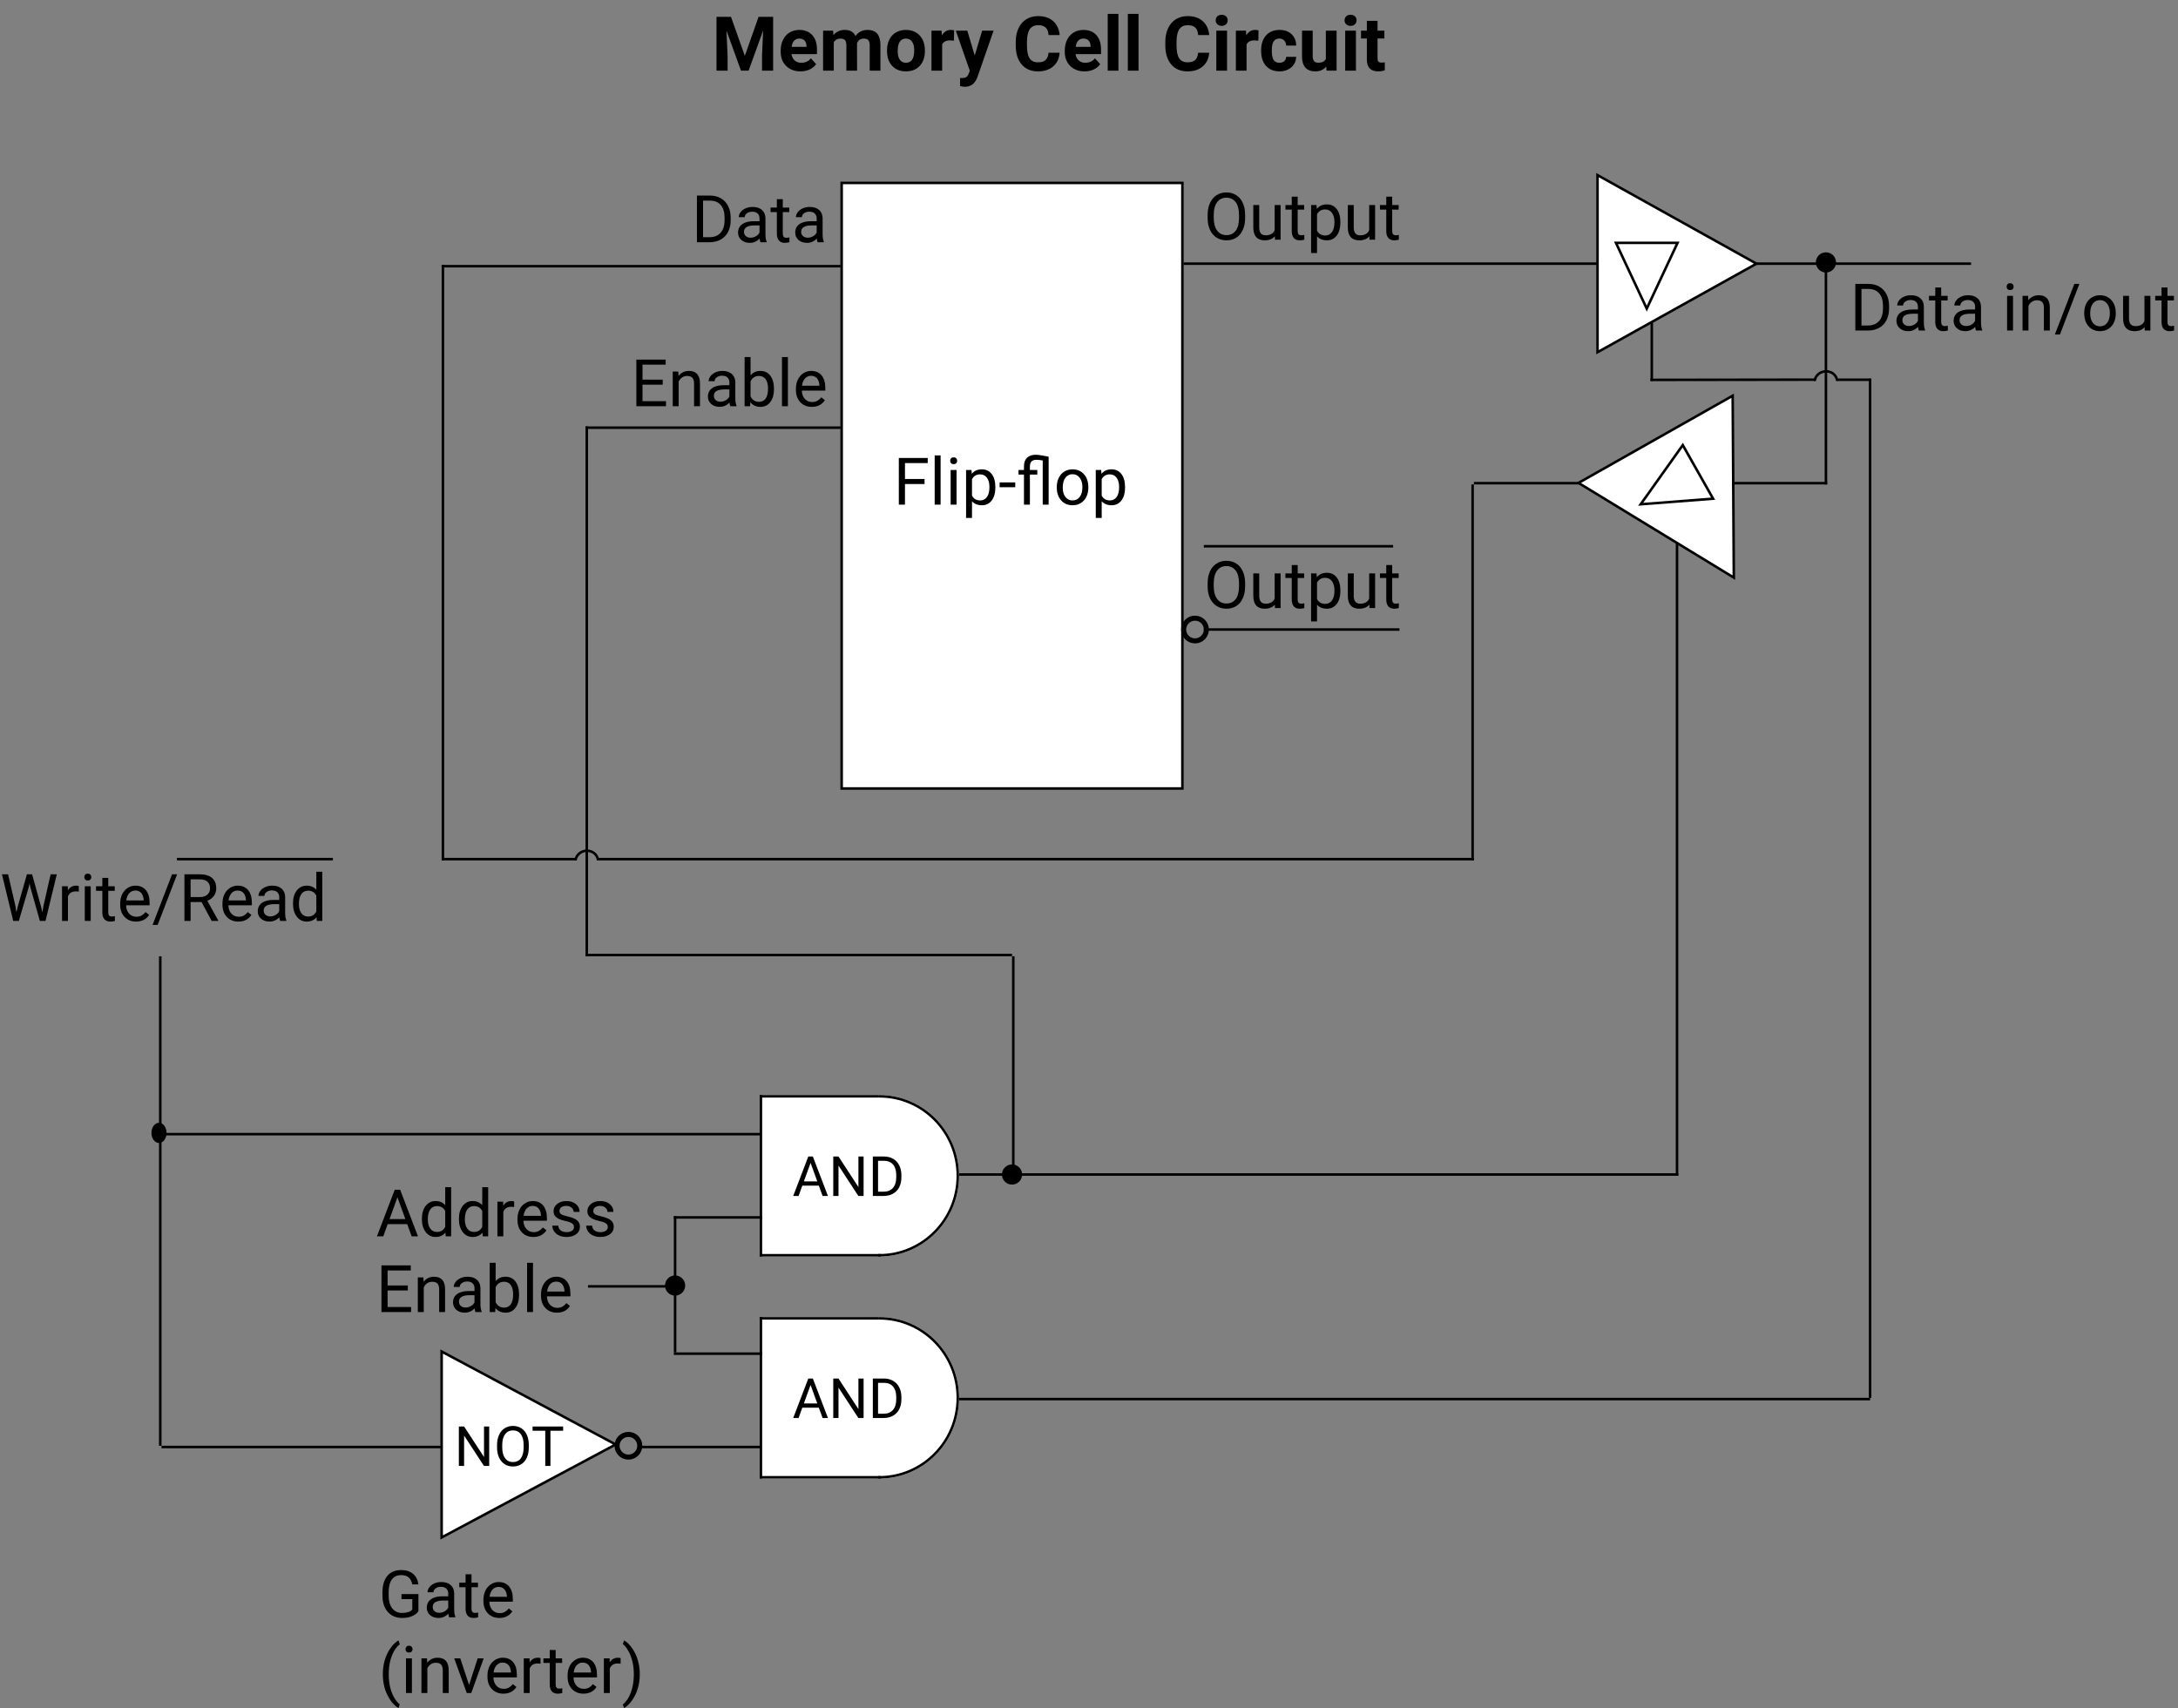 <svg width="863" height="677" viewBox="0 0 863 677" fill="none" xmlns="http://www.w3.org/2000/svg">
<rect x="0" y="0" width="863" height="677" fill="#808080" stroke="none"/>
<rect x="333.5" y="72.5" width="135" height="240" fill="white" stroke="black"/>
<line x1="333.051" y1="105.5" x2="175" y2="105.5" stroke="black"/>
<line x1="175.5" y1="105" x2="175.5" y2="341" stroke="black"/>
<line x1="333.051" y1="169.5" x2="232" y2="169.5" stroke="black"/>
<line x1="232.5" y1="169" x2="232.5" y2="379" stroke="black"/>
<line x1="237" y1="340.5" x2="584" y2="340.5" stroke="black"/>
<line x1="583.5" y1="341" x2="583.5" y2="192" stroke="black"/>
<line x1="584" y1="191.5" x2="724" y2="191.5" stroke="black"/>
<line x1="723.5" y1="192" x2="723.5" y2="105" stroke="black"/>
<line x1="469" y1="104.5" x2="781" y2="104.5" stroke="black"/>
<path d="M633 69.411L695.973 104.5L633 139.589V69.411Z" fill="white" stroke="black"/>
<path d="M664.704 96.25L652.5 122.321L640.296 96.25H664.704Z" fill="white" stroke="black"/>
<ellipse cx="63" cy="449" rx="3" ry="4" fill="black"/>
<circle cx="723.5" cy="104" r="4" fill="black"/>
<circle cx="401" cy="465.5" r="4" fill="black"/>
<line x1="232" y1="378.5" x2="401" y2="378.5" stroke="black"/>
<line x1="401.5" y1="379" x2="401.5" y2="466" stroke="black"/>
<line x1="380" y1="465.5" x2="665" y2="465.5" stroke="black"/>
<line x1="664.5" y1="466" x2="664.5" y2="213" stroke="black"/>
<path d="M686.543 156.84L687.007 228.927L625.461 191.393L686.543 156.84Z" fill="white" stroke="black"/>
<path d="M678.792 197.649L650.092 199.863L666.775 176.405L678.792 197.649Z" fill="white" stroke="black"/>
<path d="M380 466C380 483.673 365.852 498 348.4 498C330.948 498 316.8 483.673 316.8 466C316.8 448.327 330.948 434 348.4 434C365.852 434 380 448.327 380 466Z" fill="white"/>
<path fill-rule="evenodd" clip-rule="evenodd" d="M348.4 497C365.307 497 379.013 483.121 379.013 466C379.013 448.879 365.307 435 348.4 435C331.493 435 317.788 448.879 317.788 466C317.788 483.121 331.493 497 348.4 497ZM348.4 498C365.852 498 380 483.673 380 466C380 448.327 365.852 434 348.4 434C330.948 434 316.8 448.327 316.8 466C316.8 483.673 330.948 498 348.4 498Z" fill="black"/>
<path d="M301 434H348V485V498H301V434Z" fill="white"/>
<line x1="301" y1="434.5" x2="348" y2="434.5" stroke="black"/>
<line x1="301.5" y1="434" x2="301.5" y2="498" stroke="black"/>
<line x1="301" y1="497.5" x2="349" y2="497.5" stroke="black"/>
<path d="M380 554C380 571.673 365.852 586 348.4 586C330.948 586 316.8 571.673 316.8 554C316.8 536.327 330.948 522 348.4 522C365.852 522 380 536.327 380 554Z" fill="white"/>
<path fill-rule="evenodd" clip-rule="evenodd" d="M348.4 585C365.307 585 379.013 571.121 379.013 554C379.013 536.879 365.307 523 348.4 523C331.493 523 317.788 536.879 317.788 554C317.788 571.121 331.493 585 348.4 585ZM348.4 586C365.852 586 380 571.673 380 554C380 536.327 365.852 522 348.4 522C330.948 522 316.8 536.327 316.8 554C316.8 571.673 330.948 586 348.4 586Z" fill="black"/>
<path d="M301 522H348V573V586H301V522Z" fill="white"/>
<line x1="301" y1="522.5" x2="348" y2="522.5" stroke="black"/>
<line x1="301.5" y1="522" x2="301.5" y2="586" stroke="black"/>
<line x1="301" y1="585.5" x2="349" y2="585.5" stroke="black"/>
<circle cx="267.5" cy="509.5" r="4" fill="black"/>
<line x1="302" y1="482.5" x2="267" y2="482.5" stroke="black"/>
<line x1="302" y1="536.5" x2="267" y2="536.5" stroke="black"/>
<line x1="267.5" y1="482" x2="267.5" y2="536" stroke="black"/>
<line x1="267" y1="509.825" x2="233" y2="509.825" stroke="black"/>
<circle cx="473.5" cy="249.5" r="4.5" stroke="black" stroke-width="2"/>
<path d="M477 249.5H554.5" stroke="black"/>
<path d="M237 341V341C236.27 335.889 228.908 335.917 228 341V341" stroke="black"/>
<path d="M728 151V151C727.27 145.889 719.908 145.917 719 151V151" stroke="black"/>
<line x1="175" y1="340.5" x2="228" y2="340.5" stroke="black"/>
<path d="M735.146 131V112.516H740.363C741.971 112.516 743.393 112.871 744.629 113.582C745.865 114.293 746.817 115.304 747.485 116.616C748.162 117.928 748.505 119.435 748.514 121.136V122.316C748.514 124.06 748.175 125.588 747.498 126.899C746.829 128.211 745.869 129.218 744.616 129.921C743.372 130.623 741.921 130.983 740.262 131H735.146ZM737.583 114.521V129.007H740.147C742.026 129.007 743.486 128.423 744.527 127.255C745.577 126.087 746.102 124.424 746.102 122.266V121.187C746.102 119.088 745.606 117.458 744.616 116.299C743.634 115.131 742.238 114.538 740.427 114.521H737.583ZM760.32 131C760.185 130.729 760.075 130.247 759.99 129.553C758.898 130.687 757.595 131.254 756.08 131.254C754.726 131.254 753.613 130.873 752.741 130.111C751.878 129.341 751.446 128.368 751.446 127.191C751.446 125.761 751.988 124.652 753.071 123.865C754.163 123.07 755.695 122.672 757.667 122.672H759.952V121.593C759.952 120.772 759.707 120.12 759.216 119.638C758.725 119.147 758.001 118.901 757.045 118.901C756.207 118.901 755.505 119.113 754.938 119.536C754.37 119.959 754.087 120.471 754.087 121.072H751.726C751.726 120.387 751.967 119.727 752.449 119.092C752.94 118.449 753.6 117.941 754.43 117.568C755.268 117.196 756.186 117.01 757.185 117.01C758.767 117.01 760.007 117.408 760.904 118.203C761.801 118.99 762.267 120.078 762.301 121.466V127.788C762.301 129.049 762.462 130.052 762.783 130.797V131H760.32ZM756.423 129.21C757.159 129.21 757.857 129.02 758.518 128.639C759.178 128.258 759.656 127.763 759.952 127.153V124.335H758.111C755.234 124.335 753.795 125.177 753.795 126.861C753.795 127.598 754.04 128.173 754.531 128.588C755.022 129.003 755.653 129.21 756.423 129.21ZM769.169 113.938V117.264H771.733V119.079H769.169V127.598C769.169 128.148 769.283 128.562 769.512 128.842C769.74 129.113 770.13 129.248 770.68 129.248C770.951 129.248 771.323 129.197 771.797 129.096V131C771.179 131.169 770.578 131.254 769.994 131.254C768.945 131.254 768.153 130.937 767.62 130.302C767.087 129.667 766.82 128.766 766.82 127.598V119.079H764.319V117.264H766.82V113.938H769.169ZM782.969 131C782.833 130.729 782.723 130.247 782.639 129.553C781.547 130.687 780.243 131.254 778.729 131.254C777.374 131.254 776.261 130.873 775.39 130.111C774.526 129.341 774.095 128.368 774.095 127.191C774.095 125.761 774.636 124.652 775.72 123.865C776.812 123.07 778.343 122.672 780.315 122.672H782.601V121.593C782.601 120.772 782.355 120.12 781.864 119.638C781.373 119.147 780.65 118.901 779.693 118.901C778.855 118.901 778.153 119.113 777.586 119.536C777.019 119.959 776.735 120.471 776.735 121.072H774.374C774.374 120.387 774.615 119.727 775.098 119.092C775.589 118.449 776.249 117.941 777.078 117.568C777.916 117.196 778.834 117.01 779.833 117.01C781.416 117.01 782.656 117.408 783.553 118.203C784.45 118.99 784.915 120.078 784.949 121.466V127.788C784.949 129.049 785.11 130.052 785.432 130.797V131H782.969ZM779.071 129.21C779.808 129.21 780.506 129.02 781.166 128.639C781.826 128.258 782.304 127.763 782.601 127.153V124.335H780.76C777.882 124.335 776.443 125.177 776.443 126.861C776.443 127.598 776.689 128.173 777.18 128.588C777.671 129.003 778.301 129.21 779.071 129.21ZM797.632 131H795.283V117.264H797.632V131ZM795.093 113.62C795.093 113.239 795.207 112.918 795.436 112.655C795.673 112.393 796.02 112.262 796.477 112.262C796.934 112.262 797.281 112.393 797.518 112.655C797.755 112.918 797.873 113.239 797.873 113.62C797.873 114.001 797.755 114.318 797.518 114.572C797.281 114.826 796.934 114.953 796.477 114.953C796.02 114.953 795.673 114.826 795.436 114.572C795.207 114.318 795.093 114.001 795.093 113.62ZM803.624 117.264L803.7 118.99C804.75 117.67 806.121 117.01 807.813 117.01C810.716 117.01 812.181 118.647 812.206 121.923V131H809.857V121.91C809.849 120.92 809.62 120.188 809.172 119.714C808.732 119.24 808.042 119.003 807.103 119.003C806.341 119.003 805.672 119.206 805.097 119.612C804.521 120.019 804.073 120.552 803.751 121.212V131H801.402V117.264H803.624ZM816.218 132.587H814.199L821.918 112.516H823.924L816.218 132.587ZM825.841 124.005C825.841 122.659 826.103 121.449 826.628 120.374C827.161 119.299 827.897 118.47 828.837 117.886C829.785 117.302 830.864 117.01 832.074 117.01C833.945 117.01 835.455 117.657 836.606 118.952C837.766 120.247 838.346 121.969 838.346 124.119V124.284C838.346 125.621 838.088 126.823 837.571 127.89C837.063 128.948 836.331 129.773 835.375 130.365C834.427 130.958 833.335 131.254 832.1 131.254C830.238 131.254 828.727 130.606 827.567 129.312C826.416 128.017 825.841 126.303 825.841 124.17V124.005ZM828.202 124.284C828.202 125.808 828.553 127.031 829.256 127.953C829.967 128.876 830.915 129.337 832.1 129.337C833.293 129.337 834.241 128.871 834.943 127.94C835.646 127.001 835.997 125.689 835.997 124.005C835.997 122.498 835.637 121.28 834.918 120.349C834.207 119.409 833.259 118.939 832.074 118.939C830.915 118.939 829.979 119.401 829.269 120.323C828.558 121.246 828.202 122.566 828.202 124.284ZM849.771 129.642C848.857 130.716 847.516 131.254 845.747 131.254C844.283 131.254 843.166 130.831 842.396 129.984C841.634 129.13 841.249 127.868 841.24 126.201V117.264H843.589V126.138C843.589 128.22 844.435 129.261 846.128 129.261C847.922 129.261 849.116 128.592 849.708 127.255V117.264H852.057V131H849.822L849.771 129.642ZM858.823 113.938V117.264H861.388V119.079H858.823V127.598C858.823 128.148 858.938 128.562 859.166 128.842C859.395 129.113 859.784 129.248 860.334 129.248C860.605 129.248 860.977 129.197 861.451 129.096V131C860.833 131.169 860.232 131.254 859.648 131.254C858.599 131.254 857.808 130.937 857.274 130.302C856.741 129.667 856.475 128.766 856.475 127.598V119.079H853.974V117.264H856.475V113.938H858.823Z" fill="black"/>
<path d="M366.34 191.837H358.583V200H356.146V181.516H367.597V183.521H358.583V189.844H366.34V191.837ZM372.7 200H370.352V180.5H372.7V200ZM379.022 200H376.674V186.264H379.022V200ZM376.483 182.62C376.483 182.239 376.598 181.918 376.826 181.655C377.063 181.393 377.41 181.262 377.867 181.262C378.324 181.262 378.671 181.393 378.908 181.655C379.145 181.918 379.264 182.239 379.264 182.62C379.264 183.001 379.145 183.318 378.908 183.572C378.671 183.826 378.324 183.953 377.867 183.953C377.41 183.953 377.063 183.826 376.826 183.572C376.598 183.318 376.483 183.001 376.483 182.62ZM394.396 193.284C394.396 195.375 393.918 197.059 392.962 198.337C392.006 199.615 390.711 200.254 389.077 200.254C387.41 200.254 386.098 199.725 385.142 198.667V205.281H382.793V186.264H384.938L385.053 187.787C386.009 186.602 387.338 186.01 389.039 186.01C390.689 186.01 391.993 186.632 392.949 187.876C393.914 189.12 394.396 190.851 394.396 193.068V193.284ZM392.048 193.018C392.048 191.469 391.718 190.246 391.058 189.349C390.397 188.451 389.492 188.003 388.341 188.003C386.919 188.003 385.853 188.633 385.142 189.895V196.458C385.844 197.711 386.919 198.337 388.366 198.337C389.492 198.337 390.385 197.893 391.045 197.004C391.714 196.107 392.048 194.778 392.048 193.018ZM402.28 193.106H396.085V191.189H402.28V193.106ZM413.16 182.493C412.111 182.324 411.264 182.239 410.621 182.239C408.928 182.239 408.082 183.128 408.082 184.905V186.264H411.015V188.079H408.082V200H405.733V188.079H403.562V186.264H405.733V184.766C405.742 183.301 406.152 182.18 406.965 181.401C407.777 180.623 408.933 180.233 410.431 180.233C411.285 180.233 412.978 180.492 415.509 181.008V200H413.16V182.493ZM418.733 193.005C418.733 191.659 418.996 190.449 419.521 189.374C420.054 188.299 420.79 187.47 421.729 186.886C422.677 186.302 423.757 186.01 424.967 186.01C426.837 186.01 428.348 186.657 429.499 187.952C430.659 189.247 431.238 190.969 431.238 193.119V193.284C431.238 194.621 430.98 195.823 430.464 196.89C429.956 197.948 429.224 198.773 428.268 199.365C427.32 199.958 426.228 200.254 424.992 200.254C423.13 200.254 421.619 199.606 420.46 198.312C419.309 197.017 418.733 195.303 418.733 193.17V193.005ZM421.095 193.284C421.095 194.808 421.446 196.031 422.148 196.953C422.859 197.876 423.807 198.337 424.992 198.337C426.186 198.337 427.133 197.871 427.836 196.94C428.538 196.001 428.89 194.689 428.89 193.005C428.89 191.498 428.53 190.28 427.811 189.349C427.1 188.409 426.152 187.939 424.967 187.939C423.807 187.939 422.872 188.401 422.161 189.323C421.45 190.246 421.095 191.566 421.095 193.284ZM445.787 193.284C445.787 195.375 445.309 197.059 444.353 198.337C443.396 199.615 442.101 200.254 440.468 200.254C438.8 200.254 437.489 199.725 436.532 198.667V205.281H434.184V186.264H436.329L436.443 187.787C437.4 186.602 438.729 186.01 440.43 186.01C442.08 186.01 443.383 186.632 444.34 187.876C445.305 189.12 445.787 190.851 445.787 193.068V193.284ZM443.438 193.018C443.438 191.469 443.108 190.246 442.448 189.349C441.788 188.451 440.882 188.003 439.731 188.003C438.31 188.003 437.243 188.633 436.532 189.895V196.458C437.235 197.711 438.31 198.337 439.757 198.337C440.882 198.337 441.775 197.893 442.436 197.004C443.104 196.107 443.438 194.778 443.438 193.018Z" fill="black"/>
<path d="M493.364 86.355C493.364 88.166 493.06 89.748 492.45 91.103C491.841 92.448 490.978 93.477 489.86 94.188C488.743 94.898 487.44 95.254 485.95 95.254C484.494 95.254 483.204 94.898 482.078 94.188C480.952 93.468 480.076 92.448 479.45 91.128C478.832 89.799 478.515 88.263 478.498 86.519V85.186C478.498 83.409 478.807 81.839 479.425 80.477C480.043 79.114 480.914 78.073 482.04 77.353C483.174 76.626 484.469 76.262 485.925 76.262C487.406 76.262 488.709 76.621 489.835 77.341C490.969 78.052 491.841 79.088 492.45 80.451C493.06 81.805 493.364 83.384 493.364 85.186V86.355ZM490.939 85.161C490.939 82.969 490.499 81.289 489.619 80.121C488.739 78.945 487.507 78.356 485.925 78.356C484.384 78.356 483.17 78.945 482.281 80.121C481.401 81.289 480.948 82.914 480.923 84.996V86.355C480.923 88.479 481.367 90.15 482.256 91.369C483.153 92.579 484.384 93.185 485.95 93.185C487.524 93.185 488.743 92.613 489.606 91.471C490.47 90.32 490.914 88.674 490.939 86.532V85.161ZM505.133 93.642C504.219 94.716 502.877 95.254 501.108 95.254C499.644 95.254 498.527 94.831 497.757 93.984C496.995 93.13 496.61 91.868 496.602 90.201V81.264H498.95V90.138C498.95 92.22 499.797 93.261 501.489 93.261C503.284 93.261 504.477 92.592 505.069 91.255V81.264H507.418V95H505.184L505.133 93.642ZM514.185 77.938V81.264H516.749V83.079H514.185V91.598C514.185 92.148 514.299 92.562 514.527 92.842C514.756 93.113 515.145 93.248 515.695 93.248C515.966 93.248 516.339 93.197 516.812 93.096V95C516.195 95.169 515.594 95.254 515.01 95.254C513.96 95.254 513.169 94.936 512.636 94.302C512.103 93.667 511.836 92.766 511.836 91.598V83.079H509.335V81.264H511.836V77.938H514.185ZM531.107 88.284C531.107 90.375 530.629 92.059 529.673 93.337C528.716 94.615 527.422 95.254 525.788 95.254C524.121 95.254 522.809 94.725 521.853 93.667V100.281H519.504V81.264H521.649L521.764 82.787C522.72 81.602 524.049 81.01 525.75 81.01C527.4 81.01 528.704 81.632 529.66 82.876C530.625 84.12 531.107 85.851 531.107 88.068V88.284ZM528.759 88.018C528.759 86.469 528.429 85.246 527.769 84.349C527.108 83.451 526.203 83.003 525.052 83.003C523.63 83.003 522.563 83.633 521.853 84.894V91.458C522.555 92.711 523.63 93.337 525.077 93.337C526.203 93.337 527.096 92.893 527.756 92.004C528.424 91.107 528.759 89.778 528.759 88.018ZM542.584 93.642C541.67 94.716 540.328 95.254 538.56 95.254C537.095 95.254 535.978 94.831 535.208 93.984C534.446 93.13 534.061 91.868 534.053 90.201V81.264H536.401V90.138C536.401 92.22 537.248 93.261 538.94 93.261C540.735 93.261 541.928 92.592 542.521 91.255V81.264H544.869V95H542.635L542.584 93.642ZM551.636 77.938V81.264H554.2V83.079H551.636V91.598C551.636 92.148 551.75 92.562 551.979 92.842C552.207 93.113 552.596 93.248 553.146 93.248C553.417 93.248 553.79 93.197 554.264 93.096V95C553.646 95.169 553.045 95.254 552.461 95.254C551.411 95.254 550.62 94.936 550.087 94.302C549.554 93.667 549.287 92.766 549.287 91.598V83.079H546.786V81.264H549.287V77.938H551.636Z" fill="black"/>
<path d="M276.146 96V77.516H281.363C282.971 77.516 284.393 77.871 285.629 78.582C286.865 79.293 287.817 80.304 288.485 81.616C289.162 82.928 289.505 84.435 289.514 86.136V87.316C289.514 89.06 289.175 90.588 288.498 91.899C287.829 93.211 286.869 94.218 285.616 94.921C284.372 95.623 282.921 95.983 281.262 96H276.146ZM278.583 79.522V94.007H281.147C283.026 94.007 284.486 93.423 285.527 92.255C286.577 91.087 287.102 89.424 287.102 87.266V86.186C287.102 84.088 286.606 82.458 285.616 81.299C284.634 80.131 283.238 79.538 281.427 79.522H278.583ZM301.32 96C301.185 95.729 301.075 95.247 300.99 94.553C299.898 95.687 298.595 96.254 297.08 96.254C295.726 96.254 294.613 95.873 293.741 95.111C292.878 94.341 292.446 93.368 292.446 92.191C292.446 90.761 292.988 89.652 294.071 88.865C295.163 88.07 296.695 87.672 298.667 87.672H300.952V86.593C300.952 85.772 300.707 85.12 300.216 84.638C299.725 84.147 299.001 83.901 298.045 83.901C297.207 83.901 296.505 84.113 295.938 84.536C295.37 84.959 295.087 85.471 295.087 86.072H292.726C292.726 85.387 292.967 84.727 293.449 84.092C293.94 83.449 294.6 82.941 295.43 82.568C296.268 82.196 297.186 82.01 298.185 82.01C299.767 82.01 301.007 82.408 301.904 83.203C302.801 83.99 303.267 85.078 303.301 86.466V92.788C303.301 94.049 303.462 95.052 303.783 95.797V96H301.32ZM297.423 94.21C298.159 94.21 298.857 94.019 299.518 93.639C300.178 93.258 300.656 92.763 300.952 92.153V89.335H299.111C296.234 89.335 294.795 90.177 294.795 91.861C294.795 92.598 295.04 93.173 295.531 93.588C296.022 94.003 296.653 94.21 297.423 94.21ZM310.169 78.938V82.264H312.733V84.079H310.169V92.598C310.169 93.148 310.283 93.562 310.512 93.842C310.74 94.113 311.13 94.248 311.68 94.248C311.951 94.248 312.323 94.197 312.797 94.096V96C312.179 96.169 311.578 96.254 310.994 96.254C309.945 96.254 309.153 95.936 308.62 95.302C308.087 94.667 307.82 93.766 307.82 92.598V84.079H305.319V82.264H307.82V78.938H310.169ZM323.969 96C323.833 95.729 323.723 95.247 323.639 94.553C322.547 95.687 321.243 96.254 319.729 96.254C318.374 96.254 317.261 95.873 316.39 95.111C315.526 94.341 315.095 93.368 315.095 92.191C315.095 90.761 315.636 89.652 316.72 88.865C317.812 88.07 319.343 87.672 321.315 87.672H323.601V86.593C323.601 85.772 323.355 85.12 322.864 84.638C322.373 84.147 321.65 83.901 320.693 83.901C319.855 83.901 319.153 84.113 318.586 84.536C318.019 84.959 317.735 85.471 317.735 86.072H315.374C315.374 85.387 315.615 84.727 316.098 84.092C316.589 83.449 317.249 82.941 318.078 82.568C318.916 82.196 319.834 82.01 320.833 82.01C322.416 82.01 323.656 82.408 324.553 83.203C325.45 83.99 325.915 85.078 325.949 86.466V92.788C325.949 94.049 326.11 95.052 326.432 95.797V96H323.969ZM320.071 94.21C320.808 94.21 321.506 94.019 322.166 93.639C322.826 93.258 323.304 92.763 323.601 92.153V89.335H321.76C318.882 89.335 317.443 90.177 317.443 91.861C317.443 92.598 317.689 93.173 318.18 93.588C318.671 94.003 319.301 94.21 320.071 94.21Z" fill="black"/>
<path d="M262.594 152.456H254.583V159.007H263.889V161H252.146V142.516H263.762V144.521H254.583V150.463H262.594V152.456ZM268.776 147.264L268.853 148.99C269.902 147.67 271.273 147.01 272.966 147.01C275.869 147.01 277.333 148.647 277.358 151.923V161H275.01V151.91C275.001 150.92 274.773 150.188 274.324 149.714C273.884 149.24 273.194 149.003 272.255 149.003C271.493 149.003 270.825 149.206 270.249 149.612C269.674 150.019 269.225 150.552 268.903 151.212V161H266.555V147.264H268.776ZM289.381 161C289.245 160.729 289.135 160.247 289.051 159.553C287.959 160.687 286.656 161.254 285.141 161.254C283.786 161.254 282.674 160.873 281.802 160.111C280.938 159.341 280.507 158.368 280.507 157.191C280.507 155.761 281.049 154.652 282.132 153.865C283.224 153.07 284.756 152.672 286.728 152.672H289.013V151.593C289.013 150.772 288.767 150.12 288.276 149.638C287.785 149.147 287.062 148.901 286.105 148.901C285.268 148.901 284.565 149.113 283.998 149.536C283.431 149.959 283.147 150.471 283.147 151.072H280.786C280.786 150.387 281.027 149.727 281.51 149.092C282.001 148.449 282.661 147.941 283.49 147.568C284.328 147.196 285.246 147.01 286.245 147.01C287.828 147.01 289.068 147.408 289.965 148.203C290.862 148.99 291.327 150.078 291.361 151.466V157.788C291.361 159.049 291.522 160.052 291.844 160.797V161H289.381ZM285.483 159.21C286.22 159.21 286.918 159.02 287.578 158.639C288.238 158.258 288.716 157.763 289.013 157.153V154.335H287.172C284.294 154.335 282.855 155.177 282.855 156.861C282.855 157.598 283.101 158.173 283.592 158.588C284.083 159.003 284.713 159.21 285.483 159.21ZM306.672 154.284C306.672 156.383 306.189 158.072 305.225 159.35C304.26 160.619 302.965 161.254 301.34 161.254C299.605 161.254 298.263 160.64 297.315 159.413L297.201 161H295.043V141.5H297.392V148.774C298.34 147.598 299.647 147.01 301.314 147.01C302.982 147.01 304.289 147.64 305.237 148.901C306.194 150.162 306.672 151.889 306.672 154.081V154.284ZM304.323 154.018C304.323 152.418 304.014 151.182 303.396 150.311C302.779 149.439 301.89 149.003 300.73 149.003C299.182 149.003 298.069 149.722 297.392 151.161V157.103C298.111 158.541 299.232 159.261 300.756 159.261C301.882 159.261 302.757 158.825 303.384 157.953C304.01 157.081 304.323 155.77 304.323 154.018ZM312.194 161H309.846V141.5H312.194V161ZM321.665 161.254C319.803 161.254 318.288 160.645 317.12 159.426C315.952 158.199 315.368 156.561 315.368 154.513V154.081C315.368 152.718 315.626 151.504 316.143 150.438C316.667 149.363 317.395 148.525 318.326 147.924C319.266 147.314 320.281 147.01 321.373 147.01C323.159 147.01 324.547 147.598 325.537 148.774C326.527 149.951 327.022 151.635 327.022 153.827V154.805H317.717C317.751 156.159 318.144 157.255 318.897 158.093C319.659 158.922 320.624 159.337 321.792 159.337C322.621 159.337 323.324 159.168 323.899 158.829C324.475 158.491 324.979 158.042 325.41 157.483L326.845 158.601C325.694 160.369 323.967 161.254 321.665 161.254ZM321.373 148.939C320.425 148.939 319.63 149.286 318.986 149.98C318.343 150.666 317.945 151.631 317.793 152.875H324.674V152.697C324.606 151.504 324.285 150.581 323.709 149.93C323.133 149.27 322.355 148.939 321.373 148.939Z" fill="black"/>
<path d="M324.452 469.918H317.899L316.428 474H314.301L320.273 458.359H322.078L328.062 474H325.945L324.452 469.918ZM318.522 468.221H323.84L321.176 460.905L318.522 468.221ZM342.188 474H340.114L332.24 461.947V474H330.167V458.359H332.24L340.136 470.466V458.359H342.188V474ZM345.851 474V458.359H350.266C351.626 458.359 352.829 458.66 353.875 459.262C354.921 459.863 355.726 460.719 356.292 461.829C356.865 462.939 357.155 464.214 357.162 465.653V466.652C357.162 468.128 356.876 469.42 356.303 470.53C355.737 471.64 354.924 472.493 353.864 473.087C352.812 473.681 351.583 473.986 350.18 474H345.851ZM347.913 460.057V472.313H350.083C351.673 472.313 352.908 471.819 353.789 470.831C354.677 469.843 355.121 468.436 355.121 466.609V465.696C355.121 463.92 354.702 462.542 353.864 461.561C353.034 460.572 351.852 460.071 350.319 460.057H347.913Z" fill="black"/>
<path d="M324.452 557.918H317.899L316.428 562H314.301L320.273 546.359H322.078L328.062 562H325.945L324.452 557.918ZM318.522 556.221H323.84L321.176 548.905L318.522 556.221ZM342.188 562H340.114L332.24 549.947V562H330.167V546.359H332.24L340.136 558.466V546.359H342.188V562ZM345.851 562V546.359H350.266C351.626 546.359 352.829 546.66 353.875 547.262C354.921 547.863 355.726 548.719 356.292 549.829C356.865 550.939 357.155 552.214 357.162 553.653V554.652C357.162 556.128 356.876 557.42 356.303 558.53C355.737 559.64 354.924 560.493 353.864 561.087C352.812 561.681 351.583 561.986 350.18 562H345.851ZM347.913 548.057V560.313H350.083C351.673 560.313 352.908 559.819 353.789 558.831C354.677 557.843 355.121 556.436 355.121 554.609V553.696C355.121 551.92 354.702 550.542 353.864 549.561C353.034 548.572 351.852 548.071 350.319 548.057H347.913Z" fill="black"/>
<path d="M493.364 232.354C493.364 234.166 493.06 235.748 492.45 237.103C491.841 238.448 490.978 239.477 489.86 240.188C488.743 240.898 487.44 241.254 485.95 241.254C484.494 241.254 483.204 240.898 482.078 240.188C480.952 239.468 480.076 238.448 479.45 237.128C478.832 235.799 478.515 234.263 478.498 232.52V231.187C478.498 229.409 478.807 227.839 479.425 226.477C480.043 225.114 480.914 224.073 482.04 223.354C483.174 222.626 484.469 222.262 485.925 222.262C487.406 222.262 488.709 222.621 489.835 223.341C490.969 224.052 491.841 225.089 492.45 226.451C493.06 227.805 493.364 229.384 493.364 231.187V232.354ZM490.939 231.161C490.939 228.969 490.499 227.289 489.619 226.121C488.739 224.945 487.507 224.356 485.925 224.356C484.384 224.356 483.17 224.945 482.281 226.121C481.401 227.289 480.948 228.914 480.923 230.996V232.354C480.923 234.479 481.367 236.15 482.256 237.369C483.153 238.579 484.384 239.185 485.95 239.185C487.524 239.185 488.743 238.613 489.606 237.471C490.47 236.32 490.914 234.674 490.939 232.532V231.161ZM505.133 239.642C504.219 240.716 502.877 241.254 501.108 241.254C499.644 241.254 498.527 240.831 497.757 239.984C496.995 239.13 496.61 237.868 496.602 236.201V227.264H498.95V236.138C498.95 238.22 499.797 239.261 501.489 239.261C503.284 239.261 504.477 238.592 505.069 237.255V227.264H507.418V241H505.184L505.133 239.642ZM514.185 223.938V227.264H516.749V229.079H514.185V237.598C514.185 238.148 514.299 238.562 514.527 238.842C514.756 239.113 515.145 239.248 515.695 239.248C515.966 239.248 516.339 239.197 516.812 239.096V241C516.195 241.169 515.594 241.254 515.01 241.254C513.96 241.254 513.169 240.937 512.636 240.302C512.103 239.667 511.836 238.766 511.836 237.598V229.079H509.335V227.264H511.836V223.938H514.185ZM531.107 234.284C531.107 236.375 530.629 238.059 529.673 239.337C528.716 240.615 527.422 241.254 525.788 241.254C524.121 241.254 522.809 240.725 521.853 239.667V246.281H519.504V227.264H521.649L521.764 228.787C522.72 227.602 524.049 227.01 525.75 227.01C527.4 227.01 528.704 227.632 529.66 228.876C530.625 230.12 531.107 231.851 531.107 234.068V234.284ZM528.759 234.018C528.759 232.469 528.429 231.246 527.769 230.349C527.108 229.451 526.203 229.003 525.052 229.003C523.63 229.003 522.563 229.633 521.853 230.895V237.458C522.555 238.711 523.63 239.337 525.077 239.337C526.203 239.337 527.096 238.893 527.756 238.004C528.424 237.107 528.759 235.778 528.759 234.018ZM542.584 239.642C541.67 240.716 540.328 241.254 538.56 241.254C537.095 241.254 535.978 240.831 535.208 239.984C534.446 239.13 534.061 237.868 534.053 236.201V227.264H536.401V236.138C536.401 238.22 537.248 239.261 538.94 239.261C540.735 239.261 541.928 238.592 542.521 237.255V227.264H544.869V241H542.635L542.584 239.642ZM551.636 223.938V227.264H554.2V229.079H551.636V237.598C551.636 238.148 551.75 238.562 551.979 238.842C552.207 239.113 552.596 239.248 553.146 239.248C553.417 239.248 553.79 239.197 554.264 239.096V241C553.646 241.169 553.045 241.254 552.461 241.254C551.411 241.254 550.62 240.937 550.087 240.302C549.554 239.667 549.287 238.766 549.287 237.598V229.079H546.786V227.264H549.287V223.938H551.636Z" fill="black"/>
<path d="M161.353 485.176H153.608L151.869 490H149.355L156.414 471.516H158.547L165.618 490H163.117L161.353 485.176ZM154.345 483.17H160.629L157.48 474.524L154.345 483.17ZM167.167 483.018C167.167 480.91 167.666 479.217 168.665 477.939C169.664 476.653 170.971 476.01 172.588 476.01C174.196 476.01 175.47 476.56 176.409 477.66V470.5H178.758V490H176.6L176.485 488.527C175.546 489.678 174.238 490.254 172.562 490.254C170.971 490.254 169.672 489.602 168.665 488.299C167.666 486.995 167.167 485.294 167.167 483.195V483.018ZM169.516 483.284C169.516 484.841 169.837 486.06 170.48 486.94C171.124 487.821 172.012 488.261 173.146 488.261C174.636 488.261 175.724 487.592 176.409 486.255V479.945C175.707 478.65 174.628 478.003 173.172 478.003C172.021 478.003 171.124 478.447 170.48 479.336C169.837 480.225 169.516 481.541 169.516 483.284ZM181.843 483.018C181.843 480.91 182.342 479.217 183.341 477.939C184.34 476.653 185.647 476.01 187.264 476.01C188.872 476.01 190.146 476.56 191.085 477.66V470.5H193.434V490H191.275L191.161 488.527C190.222 489.678 188.914 490.254 187.238 490.254C185.647 490.254 184.348 489.602 183.341 488.299C182.342 486.995 181.843 485.294 181.843 483.195V483.018ZM184.191 483.284C184.191 484.841 184.513 486.06 185.156 486.94C185.799 487.821 186.688 488.261 187.822 488.261C189.312 488.261 190.399 487.592 191.085 486.255V479.945C190.382 478.65 189.303 478.003 187.848 478.003C186.697 478.003 185.799 478.447 185.156 479.336C184.513 480.225 184.191 481.541 184.191 483.284ZM203.729 478.371C203.374 478.312 202.989 478.282 202.574 478.282C201.034 478.282 199.989 478.938 199.438 480.25V490H197.09V476.264H199.375L199.413 477.851C200.183 476.623 201.275 476.01 202.688 476.01C203.146 476.01 203.493 476.069 203.729 476.188V478.371ZM211.347 490.254C209.485 490.254 207.97 489.645 206.802 488.426C205.634 487.199 205.05 485.561 205.05 483.513V483.081C205.05 481.718 205.308 480.504 205.824 479.438C206.349 478.363 207.077 477.525 208.008 476.924C208.947 476.314 209.963 476.01 211.055 476.01C212.84 476.01 214.229 476.598 215.219 477.774C216.209 478.951 216.704 480.635 216.704 482.827V483.805H207.398C207.432 485.159 207.826 486.255 208.579 487.093C209.341 487.922 210.306 488.337 211.474 488.337C212.303 488.337 213.006 488.168 213.581 487.829C214.157 487.491 214.66 487.042 215.092 486.483L216.526 487.601C215.375 489.369 213.649 490.254 211.347 490.254ZM211.055 477.939C210.107 477.939 209.311 478.286 208.668 478.98C208.025 479.666 207.627 480.631 207.475 481.875H214.355V481.697C214.288 480.504 213.966 479.581 213.391 478.93C212.815 478.27 212.036 477.939 211.055 477.939ZM227.432 486.356C227.432 485.722 227.19 485.231 226.708 484.884C226.234 484.528 225.4 484.224 224.207 483.97C223.022 483.716 222.078 483.411 221.376 483.056C220.682 482.7 220.166 482.277 219.827 481.786C219.497 481.295 219.332 480.711 219.332 480.034C219.332 478.909 219.806 477.956 220.754 477.178C221.71 476.399 222.929 476.01 224.41 476.01C225.967 476.01 227.229 476.412 228.193 477.216C229.167 478.02 229.653 479.048 229.653 480.301H227.292C227.292 479.658 227.017 479.103 226.467 478.638C225.925 478.172 225.24 477.939 224.41 477.939C223.555 477.939 222.887 478.126 222.404 478.498C221.922 478.87 221.681 479.357 221.681 479.958C221.681 480.525 221.905 480.952 222.354 481.24C222.802 481.528 223.61 481.803 224.778 482.065C225.955 482.328 226.907 482.641 227.635 483.005C228.363 483.369 228.9 483.809 229.247 484.325C229.603 484.833 229.78 485.455 229.78 486.191C229.78 487.419 229.289 488.405 228.308 489.149C227.326 489.886 226.052 490.254 224.486 490.254C223.386 490.254 222.413 490.059 221.566 489.67C220.72 489.281 220.056 488.739 219.573 488.045C219.099 487.342 218.862 486.585 218.862 485.772H221.211C221.253 486.56 221.566 487.186 222.15 487.651C222.743 488.108 223.521 488.337 224.486 488.337C225.375 488.337 226.086 488.159 226.619 487.804C227.161 487.44 227.432 486.957 227.432 486.356ZM240.838 486.356C240.838 485.722 240.597 485.231 240.114 484.884C239.64 484.528 238.807 484.224 237.613 483.97C236.428 483.716 235.485 483.411 234.782 483.056C234.088 482.7 233.572 482.277 233.233 481.786C232.903 481.295 232.738 480.711 232.738 480.034C232.738 478.909 233.212 477.956 234.16 477.178C235.117 476.399 236.335 476.01 237.816 476.01C239.374 476.01 240.635 476.412 241.6 477.216C242.573 478.02 243.06 479.048 243.06 480.301H240.698C240.698 479.658 240.423 479.103 239.873 478.638C239.331 478.172 238.646 477.939 237.816 477.939C236.962 477.939 236.293 478.126 235.811 478.498C235.328 478.87 235.087 479.357 235.087 479.958C235.087 480.525 235.311 480.952 235.76 481.24C236.208 481.528 237.017 481.803 238.185 482.065C239.361 482.328 240.313 482.641 241.041 483.005C241.769 483.369 242.306 483.809 242.653 484.325C243.009 484.833 243.187 485.455 243.187 486.191C243.187 487.419 242.696 488.405 241.714 489.149C240.732 489.886 239.458 490.254 237.893 490.254C236.792 490.254 235.819 490.059 234.973 489.67C234.126 489.281 233.462 488.739 232.979 488.045C232.506 487.342 232.269 486.585 232.269 485.772H234.617C234.66 486.56 234.973 487.186 235.557 487.651C236.149 488.108 236.928 488.337 237.893 488.337C238.781 488.337 239.492 488.159 240.025 487.804C240.567 487.44 240.838 486.957 240.838 486.356ZM161.594 511.456H153.583V518.007H162.889V520H151.146V501.516H162.762V503.521H153.583V509.463H161.594V511.456ZM167.776 506.264L167.853 507.99C168.902 506.67 170.273 506.01 171.966 506.01C174.869 506.01 176.333 507.647 176.358 510.923V520H174.01V510.91C174.001 509.92 173.773 509.188 173.324 508.714C172.884 508.24 172.194 508.003 171.255 508.003C170.493 508.003 169.825 508.206 169.249 508.612C168.674 509.019 168.225 509.552 167.903 510.212V520H165.555V506.264H167.776ZM188.381 520C188.245 519.729 188.135 519.247 188.051 518.553C186.959 519.687 185.656 520.254 184.141 520.254C182.786 520.254 181.674 519.873 180.802 519.111C179.938 518.341 179.507 517.368 179.507 516.191C179.507 514.761 180.049 513.652 181.132 512.865C182.224 512.07 183.756 511.672 185.728 511.672H188.013V510.593C188.013 509.772 187.767 509.12 187.276 508.638C186.785 508.147 186.062 507.901 185.105 507.901C184.268 507.901 183.565 508.113 182.998 508.536C182.431 508.959 182.147 509.471 182.147 510.072H179.786C179.786 509.387 180.027 508.727 180.51 508.092C181.001 507.449 181.661 506.941 182.49 506.568C183.328 506.196 184.246 506.01 185.245 506.01C186.828 506.01 188.068 506.408 188.965 507.203C189.862 507.99 190.327 509.078 190.361 510.466V516.788C190.361 518.049 190.522 519.052 190.844 519.797V520H188.381ZM184.483 518.21C185.22 518.21 185.918 518.02 186.578 517.639C187.238 517.258 187.716 516.763 188.013 516.153V513.335H186.172C183.294 513.335 181.855 514.177 181.855 515.861C181.855 516.598 182.101 517.173 182.592 517.588C183.083 518.003 183.713 518.21 184.483 518.21ZM205.672 513.284C205.672 515.383 205.189 517.072 204.225 518.35C203.26 519.619 201.965 520.254 200.34 520.254C198.605 520.254 197.263 519.64 196.315 518.413L196.201 520H194.043V500.5H196.392V507.774C197.34 506.598 198.647 506.01 200.314 506.01C201.982 506.01 203.289 506.64 204.237 507.901C205.194 509.162 205.672 510.889 205.672 513.081V513.284ZM203.323 513.018C203.323 511.418 203.014 510.182 202.396 509.311C201.779 508.439 200.89 508.003 199.73 508.003C198.182 508.003 197.069 508.722 196.392 510.161V516.103C197.111 517.541 198.232 518.261 199.756 518.261C200.882 518.261 201.757 517.825 202.384 516.953C203.01 516.081 203.323 514.77 203.323 513.018ZM211.194 520H208.846V500.5H211.194V520ZM220.665 520.254C218.803 520.254 217.288 519.645 216.12 518.426C214.952 517.199 214.368 515.561 214.368 513.513V513.081C214.368 511.718 214.626 510.504 215.143 509.438C215.667 508.363 216.395 507.525 217.326 506.924C218.266 506.314 219.281 506.01 220.373 506.01C222.159 506.01 223.547 506.598 224.537 507.774C225.527 508.951 226.022 510.635 226.022 512.827V513.805H216.717C216.751 515.159 217.144 516.255 217.897 517.093C218.659 517.922 219.624 518.337 220.792 518.337C221.621 518.337 222.324 518.168 222.899 517.829C223.475 517.491 223.979 517.042 224.41 516.483L225.845 517.601C224.694 519.369 222.967 520.254 220.665 520.254ZM220.373 507.939C219.425 507.939 218.63 508.286 217.986 508.98C217.343 509.666 216.945 510.631 216.793 511.875H223.674V511.697C223.606 510.504 223.285 509.581 222.709 508.93C222.133 508.27 221.355 507.939 220.373 507.939Z" fill="black"/>
<path d="M165.793 638.575C165.167 639.472 164.291 640.145 163.165 640.594C162.048 641.034 160.744 641.254 159.255 641.254C157.748 641.254 156.411 640.903 155.243 640.2C154.075 639.489 153.17 638.482 152.526 637.179C151.892 635.875 151.566 634.365 151.549 632.646V631.034C151.549 628.25 152.196 626.091 153.491 624.56C154.795 623.028 156.623 622.262 158.976 622.262C160.905 622.262 162.458 622.757 163.635 623.747C164.811 624.729 165.531 626.125 165.793 627.937H163.355C162.898 625.491 161.443 624.268 158.988 624.268C157.355 624.268 156.115 624.843 155.269 625.994C154.431 627.137 154.007 628.796 153.999 630.971V632.481C153.999 634.555 154.473 636.205 155.421 637.433C156.369 638.651 157.651 639.261 159.268 639.261C160.182 639.261 160.981 639.159 161.667 638.956C162.353 638.753 162.92 638.41 163.368 637.928V633.776H159.09V631.796H165.793V638.575ZM177.98 641C177.845 640.729 177.735 640.247 177.65 639.553C176.559 640.687 175.255 641.254 173.74 641.254C172.386 641.254 171.273 640.873 170.401 640.111C169.538 639.341 169.106 638.368 169.106 637.191C169.106 635.761 169.648 634.652 170.731 633.865C171.823 633.07 173.355 632.672 175.327 632.672H177.612V631.593C177.612 630.772 177.367 630.12 176.876 629.638C176.385 629.147 175.661 628.901 174.705 628.901C173.867 628.901 173.165 629.113 172.598 629.536C172.031 629.959 171.747 630.471 171.747 631.072H169.386C169.386 630.387 169.627 629.727 170.109 629.092C170.6 628.449 171.26 627.941 172.09 627.568C172.928 627.196 173.846 627.01 174.845 627.01C176.427 627.01 177.667 627.408 178.564 628.203C179.462 628.99 179.927 630.078 179.961 631.466V637.788C179.961 639.049 180.122 640.052 180.443 640.797V641H177.98ZM174.083 639.21C174.819 639.21 175.518 639.02 176.178 638.639C176.838 638.258 177.316 637.763 177.612 637.153V634.335H175.771C172.894 634.335 171.455 635.177 171.455 636.861C171.455 637.598 171.701 638.173 172.191 638.588C172.682 639.003 173.313 639.21 174.083 639.21ZM186.829 623.938V627.264H189.394V629.079H186.829V637.598C186.829 638.148 186.943 638.562 187.172 638.842C187.4 639.113 187.79 639.248 188.34 639.248C188.611 639.248 188.983 639.197 189.457 639.096V641C188.839 641.169 188.238 641.254 187.654 641.254C186.605 641.254 185.813 640.937 185.28 640.302C184.747 639.667 184.48 638.766 184.48 637.598V629.079H181.979V627.264H184.48V623.938H186.829ZM197.849 641.254C195.987 641.254 194.472 640.645 193.304 639.426C192.136 638.199 191.552 636.561 191.552 634.513V634.081C191.552 632.718 191.81 631.504 192.326 630.438C192.851 629.363 193.579 628.525 194.51 627.924C195.449 627.314 196.465 627.01 197.557 627.01C199.342 627.01 200.73 627.598 201.721 628.774C202.711 629.951 203.206 631.635 203.206 633.827V634.805H193.9C193.934 636.159 194.328 637.255 195.081 638.093C195.843 638.922 196.808 639.337 197.976 639.337C198.805 639.337 199.507 639.168 200.083 638.829C200.659 638.491 201.162 638.042 201.594 637.483L203.028 638.601C201.877 640.369 200.151 641.254 197.849 641.254ZM197.557 628.939C196.609 628.939 195.813 629.286 195.17 629.98C194.527 630.666 194.129 631.631 193.977 632.875H200.857V632.697C200.79 631.504 200.468 630.581 199.893 629.93C199.317 629.27 198.538 628.939 197.557 628.939ZM151.688 663.497C151.688 661.584 151.942 659.748 152.45 657.987C152.966 656.227 153.732 654.627 154.748 653.188C155.764 651.75 156.817 650.734 157.909 650.142L158.392 651.69C157.156 652.638 156.14 654.086 155.345 656.032C154.558 657.979 154.126 660.158 154.05 662.57L154.037 663.649C154.037 666.916 154.634 669.752 155.827 672.155C156.547 673.594 157.401 674.72 158.392 675.532L157.909 676.967C156.784 676.34 155.709 675.291 154.685 673.818C152.687 670.941 151.688 667.5 151.688 663.497ZM163.216 671H160.867V657.264H163.216V671ZM160.677 653.62C160.677 653.239 160.791 652.918 161.02 652.655C161.257 652.393 161.604 652.262 162.061 652.262C162.518 652.262 162.865 652.393 163.102 652.655C163.339 652.918 163.457 653.239 163.457 653.62C163.457 654.001 163.339 654.318 163.102 654.572C162.865 654.826 162.518 654.953 162.061 654.953C161.604 654.953 161.257 654.826 161.02 654.572C160.791 654.318 160.677 654.001 160.677 653.62ZM169.208 657.264L169.284 658.99C170.334 657.67 171.705 657.01 173.397 657.01C176.3 657.01 177.765 658.647 177.79 661.923V671H175.441V661.91C175.433 660.92 175.204 660.188 174.756 659.714C174.316 659.24 173.626 659.003 172.687 659.003C171.925 659.003 171.256 659.206 170.681 659.612C170.105 660.019 169.657 660.552 169.335 661.212V671H166.986V657.264H169.208ZM185.864 667.813L189.267 657.264H191.666L186.74 671H184.95L179.974 657.264H182.373L185.864 667.813ZM199.448 671.254C197.586 671.254 196.071 670.645 194.903 669.426C193.735 668.199 193.151 666.561 193.151 664.513V664.081C193.151 662.718 193.41 661.504 193.926 660.438C194.451 659.363 195.178 658.525 196.109 657.924C197.049 657.314 198.064 657.01 199.156 657.01C200.942 657.01 202.33 657.598 203.32 658.774C204.311 659.951 204.806 661.635 204.806 663.827V664.805H195.5C195.534 666.159 195.927 667.255 196.681 668.093C197.442 668.922 198.407 669.337 199.575 669.337C200.405 669.337 201.107 669.168 201.683 668.829C202.258 668.491 202.762 668.042 203.193 667.483L204.628 668.601C203.477 670.369 201.75 671.254 199.448 671.254ZM199.156 658.939C198.208 658.939 197.413 659.286 196.77 659.98C196.126 660.666 195.729 661.631 195.576 662.875H202.457V662.697C202.389 661.504 202.068 660.581 201.492 659.93C200.917 659.27 200.138 658.939 199.156 658.939ZM214.175 659.371C213.819 659.312 213.434 659.282 213.02 659.282C211.479 659.282 210.434 659.938 209.884 661.25V671H207.535V657.264H209.82L209.858 658.851C210.629 657.623 211.72 657.01 213.134 657.01C213.591 657.01 213.938 657.069 214.175 657.188V659.371ZM220.167 653.938V657.264H222.731V659.079H220.167V667.598C220.167 668.148 220.281 668.562 220.51 668.842C220.738 669.113 221.128 669.248 221.678 669.248C221.949 669.248 222.321 669.197 222.795 669.096V671C222.177 671.169 221.576 671.254 220.992 671.254C219.943 671.254 219.151 670.937 218.618 670.302C218.085 669.667 217.818 668.766 217.818 667.598V659.079H215.317V657.264H217.818V653.938H220.167ZM231.187 671.254C229.325 671.254 227.81 670.645 226.642 669.426C225.474 668.199 224.89 666.561 224.89 664.513V664.081C224.89 662.718 225.148 661.504 225.664 660.438C226.189 659.363 226.917 658.525 227.848 657.924C228.787 657.314 229.803 657.01 230.895 657.01C232.68 657.01 234.068 657.598 235.059 658.774C236.049 659.951 236.544 661.635 236.544 663.827V664.805H227.238C227.272 666.159 227.666 667.255 228.419 668.093C229.181 668.922 230.146 669.337 231.313 669.337C232.143 669.337 232.845 669.168 233.421 668.829C233.996 668.491 234.5 668.042 234.932 667.483L236.366 668.601C235.215 670.369 233.489 671.254 231.187 671.254ZM230.895 658.939C229.947 658.939 229.151 659.286 228.508 659.98C227.865 660.666 227.467 661.631 227.314 662.875H234.195V662.697C234.128 661.504 233.806 660.581 233.23 659.93C232.655 659.27 231.876 658.939 230.895 658.939ZM245.913 659.371C245.558 659.312 245.173 659.282 244.758 659.282C243.217 659.282 242.172 659.938 241.622 661.25V671H239.273V657.264H241.559L241.597 658.851C242.367 657.623 243.459 657.01 244.872 657.01C245.329 657.01 245.676 657.069 245.913 657.188V659.371ZM253.505 663.624C253.505 665.511 253.255 667.323 252.756 669.058C252.265 670.784 251.507 672.38 250.483 673.844C249.468 675.308 248.401 676.349 247.284 676.967L246.789 675.532C248.092 674.534 249.138 672.985 249.925 670.886C250.72 668.778 251.127 666.442 251.144 663.878V663.472C251.144 661.694 250.957 660.044 250.585 658.521C250.213 656.989 249.692 655.618 249.023 654.407C248.363 653.197 247.618 652.253 246.789 651.576L247.284 650.142C248.401 650.759 249.464 651.792 250.471 653.239C251.486 654.687 252.244 656.282 252.743 658.025C253.251 659.769 253.505 661.635 253.505 663.624Z" fill="black"/>
<line x1="301" y1="573.5" x2="254" y2="573.5" stroke="black"/>
<line x1="201" y1="573.5" x2="64" y2="573.5" stroke="black"/>
<line x1="63.5" y1="573" x2="63.5" y2="379" stroke="black"/>
<line x1="301" y1="449.5" x2="64" y2="449.5" stroke="black"/>
<path d="M6.132 359.173L6.487 361.61L7.008 359.414L10.664 346.516H12.721L16.288 359.414L16.796 361.648L17.189 359.16L20.059 346.516H22.509L18.027 365H15.806L11.997 351.53L11.705 350.121L11.413 351.53L7.465 365H5.243L0.774 346.516H3.212L6.132 359.173ZM31.218 353.371C30.862 353.312 30.477 353.282 30.062 353.282C28.522 353.282 27.477 353.938 26.927 355.25V365H24.578V351.264H26.863L26.901 352.851C27.672 351.623 28.763 351.01 30.177 351.01C30.634 351.01 30.981 351.069 31.218 351.188V353.371ZM35.94 365H33.592V351.264H35.94V365ZM33.401 347.62C33.401 347.239 33.516 346.918 33.744 346.655C33.981 346.393 34.328 346.262 34.785 346.262C35.242 346.262 35.589 346.393 35.826 346.655C36.063 346.918 36.182 347.239 36.182 347.62C36.182 348.001 36.063 348.318 35.826 348.572C35.589 348.826 35.242 348.953 34.785 348.953C34.328 348.953 33.981 348.826 33.744 348.572C33.516 348.318 33.401 348.001 33.401 347.62ZM42.898 347.938V351.264H45.462V353.079H42.898V361.598C42.898 362.148 43.012 362.562 43.24 362.842C43.469 363.113 43.858 363.248 44.408 363.248C44.679 363.248 45.051 363.197 45.525 363.096V365C44.908 365.169 44.307 365.254 43.723 365.254C42.673 365.254 41.882 364.937 41.349 364.302C40.815 363.667 40.549 362.766 40.549 361.598V353.079H38.048V351.264H40.549V347.938H42.898ZM53.917 365.254C52.055 365.254 50.54 364.645 49.372 363.426C48.204 362.199 47.62 360.561 47.62 358.513V358.081C47.62 356.718 47.878 355.504 48.395 354.438C48.919 353.363 49.647 352.525 50.578 351.924C51.518 351.314 52.533 351.01 53.625 351.01C55.411 351.01 56.799 351.598 57.789 352.774C58.779 353.951 59.274 355.635 59.274 357.827V358.805H49.969C50.003 360.159 50.396 361.255 51.149 362.093C51.911 362.922 52.876 363.337 54.044 363.337C54.873 363.337 55.576 363.168 56.151 362.829C56.727 362.491 57.23 362.042 57.662 361.483L59.097 362.601C57.946 364.369 56.219 365.254 53.917 365.254ZM53.625 352.939C52.677 352.939 51.882 353.286 51.238 353.98C50.595 354.666 50.197 355.631 50.045 356.875H56.926V356.697C56.858 355.504 56.536 354.581 55.961 353.93C55.385 353.27 54.607 352.939 53.625 352.939ZM62.474 366.587H60.455L68.174 346.516H70.18L62.474 366.587ZM79.866 357.522H75.524V365H73.074V346.516H79.193C81.275 346.516 82.875 346.99 83.992 347.938C85.118 348.885 85.681 350.265 85.681 352.076C85.681 353.227 85.368 354.23 84.741 355.085C84.123 355.94 83.26 356.579 82.151 357.002L86.493 364.848V365H83.878L79.866 357.522ZM75.524 355.529H79.269C80.48 355.529 81.44 355.216 82.151 354.59C82.871 353.964 83.231 353.126 83.231 352.076C83.231 350.934 82.888 350.058 82.202 349.448C81.525 348.839 80.543 348.53 79.257 348.521H75.524V355.529ZM94.44 365.254C92.579 365.254 91.064 364.645 89.895 363.426C88.728 362.199 88.144 360.561 88.144 358.513V358.081C88.144 356.718 88.402 355.504 88.918 354.438C89.443 353.363 90.171 352.525 91.102 351.924C92.041 351.314 93.057 351.01 94.148 351.01C95.934 351.01 97.322 351.598 98.312 352.774C99.303 353.951 99.798 355.635 99.798 357.827V358.805H90.492C90.526 360.159 90.92 361.255 91.673 362.093C92.435 362.922 93.399 363.337 94.567 363.337C95.397 363.337 96.099 363.168 96.675 362.829C97.25 362.491 97.754 362.042 98.186 361.483L99.62 362.601C98.469 364.369 96.743 365.254 94.44 365.254ZM94.148 352.939C93.201 352.939 92.405 353.286 91.762 353.98C91.118 354.666 90.721 355.631 90.568 356.875H97.449V356.697C97.382 355.504 97.06 354.581 96.484 353.93C95.909 353.27 95.13 352.939 94.148 352.939ZM111.008 365C110.872 364.729 110.762 364.247 110.678 363.553C109.586 364.687 108.283 365.254 106.768 365.254C105.413 365.254 104.3 364.873 103.429 364.111C102.565 363.341 102.134 362.368 102.134 361.191C102.134 359.761 102.675 358.652 103.759 357.865C104.851 357.07 106.382 356.672 108.354 356.672H110.64V355.593C110.64 354.772 110.394 354.12 109.903 353.638C109.412 353.147 108.689 352.901 107.732 352.901C106.895 352.901 106.192 353.113 105.625 353.536C105.058 353.959 104.774 354.471 104.774 355.072H102.413C102.413 354.387 102.654 353.727 103.137 353.092C103.628 352.449 104.288 351.941 105.117 351.568C105.955 351.196 106.873 351.01 107.872 351.01C109.455 351.01 110.695 351.408 111.592 352.203C112.489 352.99 112.954 354.078 112.988 355.466V361.788C112.988 363.049 113.149 364.052 113.471 364.797V365H111.008ZM107.11 363.21C107.847 363.21 108.545 363.02 109.205 362.639C109.865 362.258 110.343 361.763 110.64 361.153V358.335H108.799C105.921 358.335 104.482 359.177 104.482 360.861C104.482 361.598 104.728 362.173 105.219 362.588C105.71 363.003 106.34 363.21 107.11 363.21ZM116.099 358.018C116.099 355.91 116.598 354.217 117.597 352.939C118.595 351.653 119.903 351.01 121.52 351.01C123.128 351.01 124.401 351.56 125.341 352.66V345.5H127.689V365H125.531L125.417 363.527C124.478 364.678 123.17 365.254 121.494 365.254C119.903 365.254 118.604 364.602 117.597 363.299C116.598 361.995 116.099 360.294 116.099 358.195V358.018ZM118.447 358.284C118.447 359.841 118.769 361.06 119.412 361.94C120.055 362.821 120.944 363.261 122.078 363.261C123.568 363.261 124.655 362.592 125.341 361.255V354.945C124.638 353.65 123.559 353.003 122.104 353.003C120.952 353.003 120.055 353.447 119.412 354.336C118.769 355.225 118.447 356.541 118.447 358.284Z" fill="black"/>
<line x1="70.092" y1="340.5" x2="131.915" y2="340.5" stroke="black"/>
<circle cx="249" cy="573" r="4.5" stroke="black" stroke-width="2"/>
<path d="M175 535.662L243.939 572.5L175 609.338V535.662Z" fill="white" stroke="black"/>
<path d="M289.646 6.672L295.125 22.141L300.574 6.672H306.346V28H301.937V22.17L302.376 12.106L296.619 28H293.602L287.859 12.121L288.299 22.17V28H283.904V6.672H289.646ZM317.2 28.293C314.876 28.293 312.981 27.58 311.517 26.154C310.062 24.729 309.334 22.829 309.334 20.456V20.046C309.334 18.454 309.642 17.033 310.257 15.783C310.872 14.523 311.741 13.557 312.864 12.883C313.997 12.199 315.286 11.857 316.731 11.857C318.899 11.857 320.604 12.541 321.844 13.908C323.094 15.275 323.719 17.214 323.719 19.724V21.452H313.626C313.763 22.487 314.173 23.317 314.856 23.942C315.55 24.567 316.424 24.88 317.479 24.88C319.109 24.88 320.384 24.289 321.302 23.107L323.382 25.436C322.747 26.335 321.888 27.038 320.804 27.546C319.72 28.044 318.519 28.293 317.2 28.293ZM316.717 15.285C315.877 15.285 315.193 15.568 314.666 16.135C314.148 16.701 313.816 17.512 313.67 18.566H319.559V18.23C319.539 17.292 319.285 16.569 318.797 16.061C318.309 15.544 317.615 15.285 316.717 15.285ZM330.105 12.15L330.237 13.923C331.36 12.546 332.879 11.857 334.793 11.857C336.834 11.857 338.235 12.663 338.997 14.274C340.11 12.663 341.697 11.857 343.758 11.857C345.477 11.857 346.756 12.36 347.596 13.366C348.436 14.362 348.855 15.866 348.855 17.878V28H344.607V17.893C344.607 16.994 344.432 16.34 344.08 15.93C343.729 15.51 343.108 15.3 342.22 15.3C340.95 15.3 340.071 15.905 339.583 17.116L339.598 28H335.364V17.907C335.364 16.989 335.184 16.325 334.822 15.915C334.461 15.505 333.846 15.3 332.977 15.3C331.775 15.3 330.906 15.798 330.369 16.794V28H326.136V12.15H330.105ZM351.463 19.929C351.463 18.356 351.766 16.955 352.371 15.725C352.977 14.494 353.846 13.542 354.979 12.868C356.121 12.194 357.444 11.857 358.948 11.857C361.087 11.857 362.83 12.512 364.178 13.82C365.535 15.129 366.292 16.906 366.448 19.152L366.478 20.236C366.478 22.668 365.799 24.621 364.441 26.096C363.084 27.561 361.263 28.293 358.978 28.293C356.692 28.293 354.866 27.561 353.499 26.096C352.142 24.631 351.463 22.639 351.463 20.119V19.929ZM355.696 20.236C355.696 21.74 355.979 22.893 356.546 23.693C357.112 24.484 357.923 24.88 358.978 24.88C360.003 24.88 360.804 24.489 361.38 23.708C361.956 22.917 362.244 21.657 362.244 19.929C362.244 18.454 361.956 17.311 361.38 16.501C360.804 15.69 359.993 15.285 358.948 15.285C357.913 15.285 357.112 15.69 356.546 16.501C355.979 17.302 355.696 18.547 355.696 20.236ZM377.991 16.12C377.415 16.042 376.907 16.003 376.468 16.003C374.866 16.003 373.816 16.545 373.318 17.629V28H369.085V12.15H373.084L373.201 14.04C374.051 12.585 375.228 11.857 376.731 11.857C377.2 11.857 377.64 11.921 378.05 12.048L377.991 16.12ZM386.224 22.009L389.153 12.15H393.694L387.322 30.461L386.971 31.296C386.023 33.366 384.461 34.401 382.283 34.401C381.668 34.401 381.043 34.309 380.408 34.123V30.915L381.053 30.93C381.854 30.93 382.449 30.808 382.84 30.564C383.24 30.319 383.553 29.914 383.777 29.348L384.275 28.044L378.724 12.15H383.279L386.224 22.009ZM419.856 20.895C419.69 23.19 418.841 24.997 417.308 26.315C415.784 27.634 413.772 28.293 411.272 28.293C408.538 28.293 406.385 27.375 404.812 25.539C403.25 23.693 402.469 21.164 402.469 17.951V16.648C402.469 14.597 402.83 12.79 403.553 11.227C404.275 9.665 405.306 8.469 406.644 7.639C407.991 6.799 409.554 6.379 411.331 6.379C413.792 6.379 415.774 7.038 417.278 8.356C418.782 9.675 419.651 11.525 419.886 13.908H415.491C415.384 12.531 414.998 11.535 414.334 10.92C413.68 10.295 412.679 9.982 411.331 9.982C409.866 9.982 408.768 10.51 408.035 11.565C407.312 12.609 406.941 14.235 406.922 16.442V18.054C406.922 20.358 407.269 22.043 407.962 23.107C408.665 24.172 409.769 24.704 411.272 24.704C412.63 24.704 413.641 24.396 414.305 23.781C414.979 23.156 415.364 22.194 415.462 20.895H419.856ZM429.759 28.293C427.435 28.293 425.54 27.58 424.075 26.154C422.62 24.729 421.893 22.829 421.893 20.456V20.046C421.893 18.454 422.2 17.033 422.815 15.783C423.431 14.523 424.3 13.557 425.423 12.883C426.556 12.199 427.845 11.857 429.29 11.857C431.458 11.857 433.162 12.541 434.402 13.908C435.652 15.275 436.277 17.214 436.277 19.724V21.452H426.185C426.321 22.487 426.731 23.317 427.415 23.942C428.108 24.567 428.982 24.88 430.037 24.88C431.668 24.88 432.942 24.289 433.86 23.107L435.94 25.436C435.306 26.335 434.446 27.038 433.362 27.546C432.278 28.044 431.077 28.293 429.759 28.293ZM429.275 15.285C428.436 15.285 427.752 15.568 427.225 16.135C426.707 16.701 426.375 17.512 426.229 18.566H432.117V18.23C432.098 17.292 431.844 16.569 431.355 16.061C430.867 15.544 430.174 15.285 429.275 15.285ZM443.162 28H438.914V5.5H443.162V28ZM451.131 28H446.883V5.5H451.131V28ZM479.124 20.895C478.958 23.19 478.108 24.997 476.575 26.315C475.052 27.634 473.04 28.293 470.54 28.293C467.806 28.293 465.652 27.375 464.08 25.539C462.518 23.693 461.736 21.164 461.736 17.951V16.648C461.736 14.597 462.098 12.79 462.82 11.227C463.543 9.665 464.573 8.469 465.911 7.639C467.259 6.799 468.821 6.379 470.599 6.379C473.06 6.379 475.042 7.038 476.546 8.356C478.05 9.675 478.919 11.525 479.153 13.908H474.759C474.651 12.531 474.266 11.535 473.602 10.92C472.947 10.295 471.946 9.982 470.599 9.982C469.134 9.982 468.035 10.51 467.303 11.565C466.58 12.609 466.209 14.235 466.189 16.442V18.054C466.189 20.358 466.536 22.043 467.229 23.107C467.933 24.172 469.036 24.704 470.54 24.704C471.897 24.704 472.908 24.396 473.572 23.781C474.246 23.156 474.632 22.194 474.729 20.895H479.124ZM486.199 28H481.951V12.15H486.199V28ZM481.702 8.049C481.702 7.414 481.912 6.892 482.332 6.481C482.762 6.071 483.343 5.866 484.075 5.866C484.798 5.866 485.374 6.071 485.804 6.481C486.233 6.892 486.448 7.414 486.448 8.049C486.448 8.693 486.229 9.221 485.789 9.631C485.359 10.041 484.788 10.246 484.075 10.246C483.362 10.246 482.786 10.041 482.347 9.631C481.917 9.221 481.702 8.693 481.702 8.049ZM498.606 16.12C498.03 16.042 497.522 16.003 497.083 16.003C495.481 16.003 494.432 16.545 493.934 17.629V28H489.7V12.15H493.699L493.816 14.04C494.666 12.585 495.843 11.857 497.347 11.857C497.815 11.857 498.255 11.921 498.665 12.048L498.606 16.12ZM506.956 24.88C507.737 24.88 508.372 24.665 508.86 24.235C509.349 23.806 509.603 23.234 509.622 22.521H513.592C513.582 23.596 513.289 24.582 512.713 25.48C512.137 26.369 511.346 27.062 510.34 27.561C509.344 28.049 508.24 28.293 507.029 28.293C504.764 28.293 502.977 27.575 501.668 26.14C500.359 24.694 499.705 22.702 499.705 20.163V19.885C499.705 17.443 500.354 15.495 501.653 14.04C502.952 12.585 504.734 11.857 507 11.857C508.982 11.857 510.569 12.424 511.761 13.557C512.962 14.68 513.572 16.179 513.592 18.054H509.622C509.603 17.233 509.349 16.569 508.86 16.061C508.372 15.544 507.728 15.285 506.927 15.285C505.94 15.285 505.193 15.646 504.686 16.369C504.188 17.082 503.938 18.244 503.938 19.855V20.295C503.938 21.926 504.188 23.098 504.686 23.811C505.184 24.523 505.94 24.88 506.956 24.88ZM525.501 26.389C524.456 27.658 523.011 28.293 521.165 28.293C519.466 28.293 518.167 27.805 517.269 26.828C516.38 25.852 515.926 24.421 515.906 22.536V12.15H520.14V22.39C520.14 24.04 520.892 24.865 522.396 24.865C523.831 24.865 524.817 24.367 525.354 23.371V12.15H529.603V28H525.618L525.501 26.389ZM537.264 28H533.016V12.15H537.264V28ZM532.767 8.049C532.767 7.414 532.977 6.892 533.396 6.481C533.826 6.071 534.407 5.866 535.14 5.866C535.862 5.866 536.438 6.071 536.868 6.481C537.298 6.892 537.513 7.414 537.513 8.049C537.513 8.693 537.293 9.221 536.854 9.631C536.424 10.041 535.853 10.246 535.14 10.246C534.427 10.246 533.851 10.041 533.411 9.631C532.981 9.221 532.767 8.693 532.767 8.049ZM545.833 8.254V12.15H548.543V15.256H545.833V23.166C545.833 23.752 545.945 24.172 546.17 24.426C546.395 24.68 546.824 24.807 547.459 24.807C547.928 24.807 548.343 24.773 548.704 24.704V27.912C547.874 28.166 547.02 28.293 546.141 28.293C543.172 28.293 541.658 26.794 541.6 23.796V15.256H539.285V12.15H541.6V8.254H545.833Z" fill="black"/>
<path d="M477 216.5H552" stroke="black"/>
<path d="M193.836 581H191.763L183.889 568.947V581H181.815V565.359H183.889L191.784 577.466V565.359H193.836V581ZM209.53 573.685C209.53 575.217 209.272 576.556 208.757 577.702C208.241 578.841 207.511 579.711 206.565 580.312C205.62 580.914 204.517 581.215 203.257 581.215C202.025 581.215 200.933 580.914 199.98 580.312C199.028 579.704 198.287 578.841 197.757 577.724C197.234 576.599 196.965 575.299 196.951 573.824V572.696C196.951 571.192 197.213 569.864 197.735 568.711C198.258 567.558 198.996 566.677 199.948 566.068C200.908 565.452 202.004 565.145 203.235 565.145C204.489 565.145 205.591 565.449 206.544 566.058C207.504 566.659 208.241 567.536 208.757 568.689C209.272 569.835 209.53 571.171 209.53 572.696V573.685ZM207.479 572.675C207.479 570.82 207.106 569.398 206.361 568.41C205.617 567.415 204.575 566.917 203.235 566.917C201.932 566.917 200.904 567.415 200.152 568.41C199.408 569.398 199.024 570.773 199.003 572.535V573.685C199.003 575.482 199.379 576.896 200.131 577.928C200.89 578.952 201.932 579.464 203.257 579.464C204.589 579.464 205.62 578.98 206.351 578.014C207.081 577.04 207.457 575.647 207.479 573.835V572.675ZM223.13 567.057H218.103V581H216.051V567.057H211.034V565.359H223.13V567.057Z" fill="black"/>
<line x1="654.5" y1="128" x2="654.5" y2="151" stroke="black"/>
<line x1="653.94" y1="150.563" x2="718.999" y2="150.47" stroke="black"/>
<line x1="728" y1="150.5" x2="741" y2="150.5" stroke="black"/>
<path d="M741 150V554" stroke="black"/>
<line x1="741" y1="554.5" x2="380" y2="554.5" stroke="black"/>
</svg>
